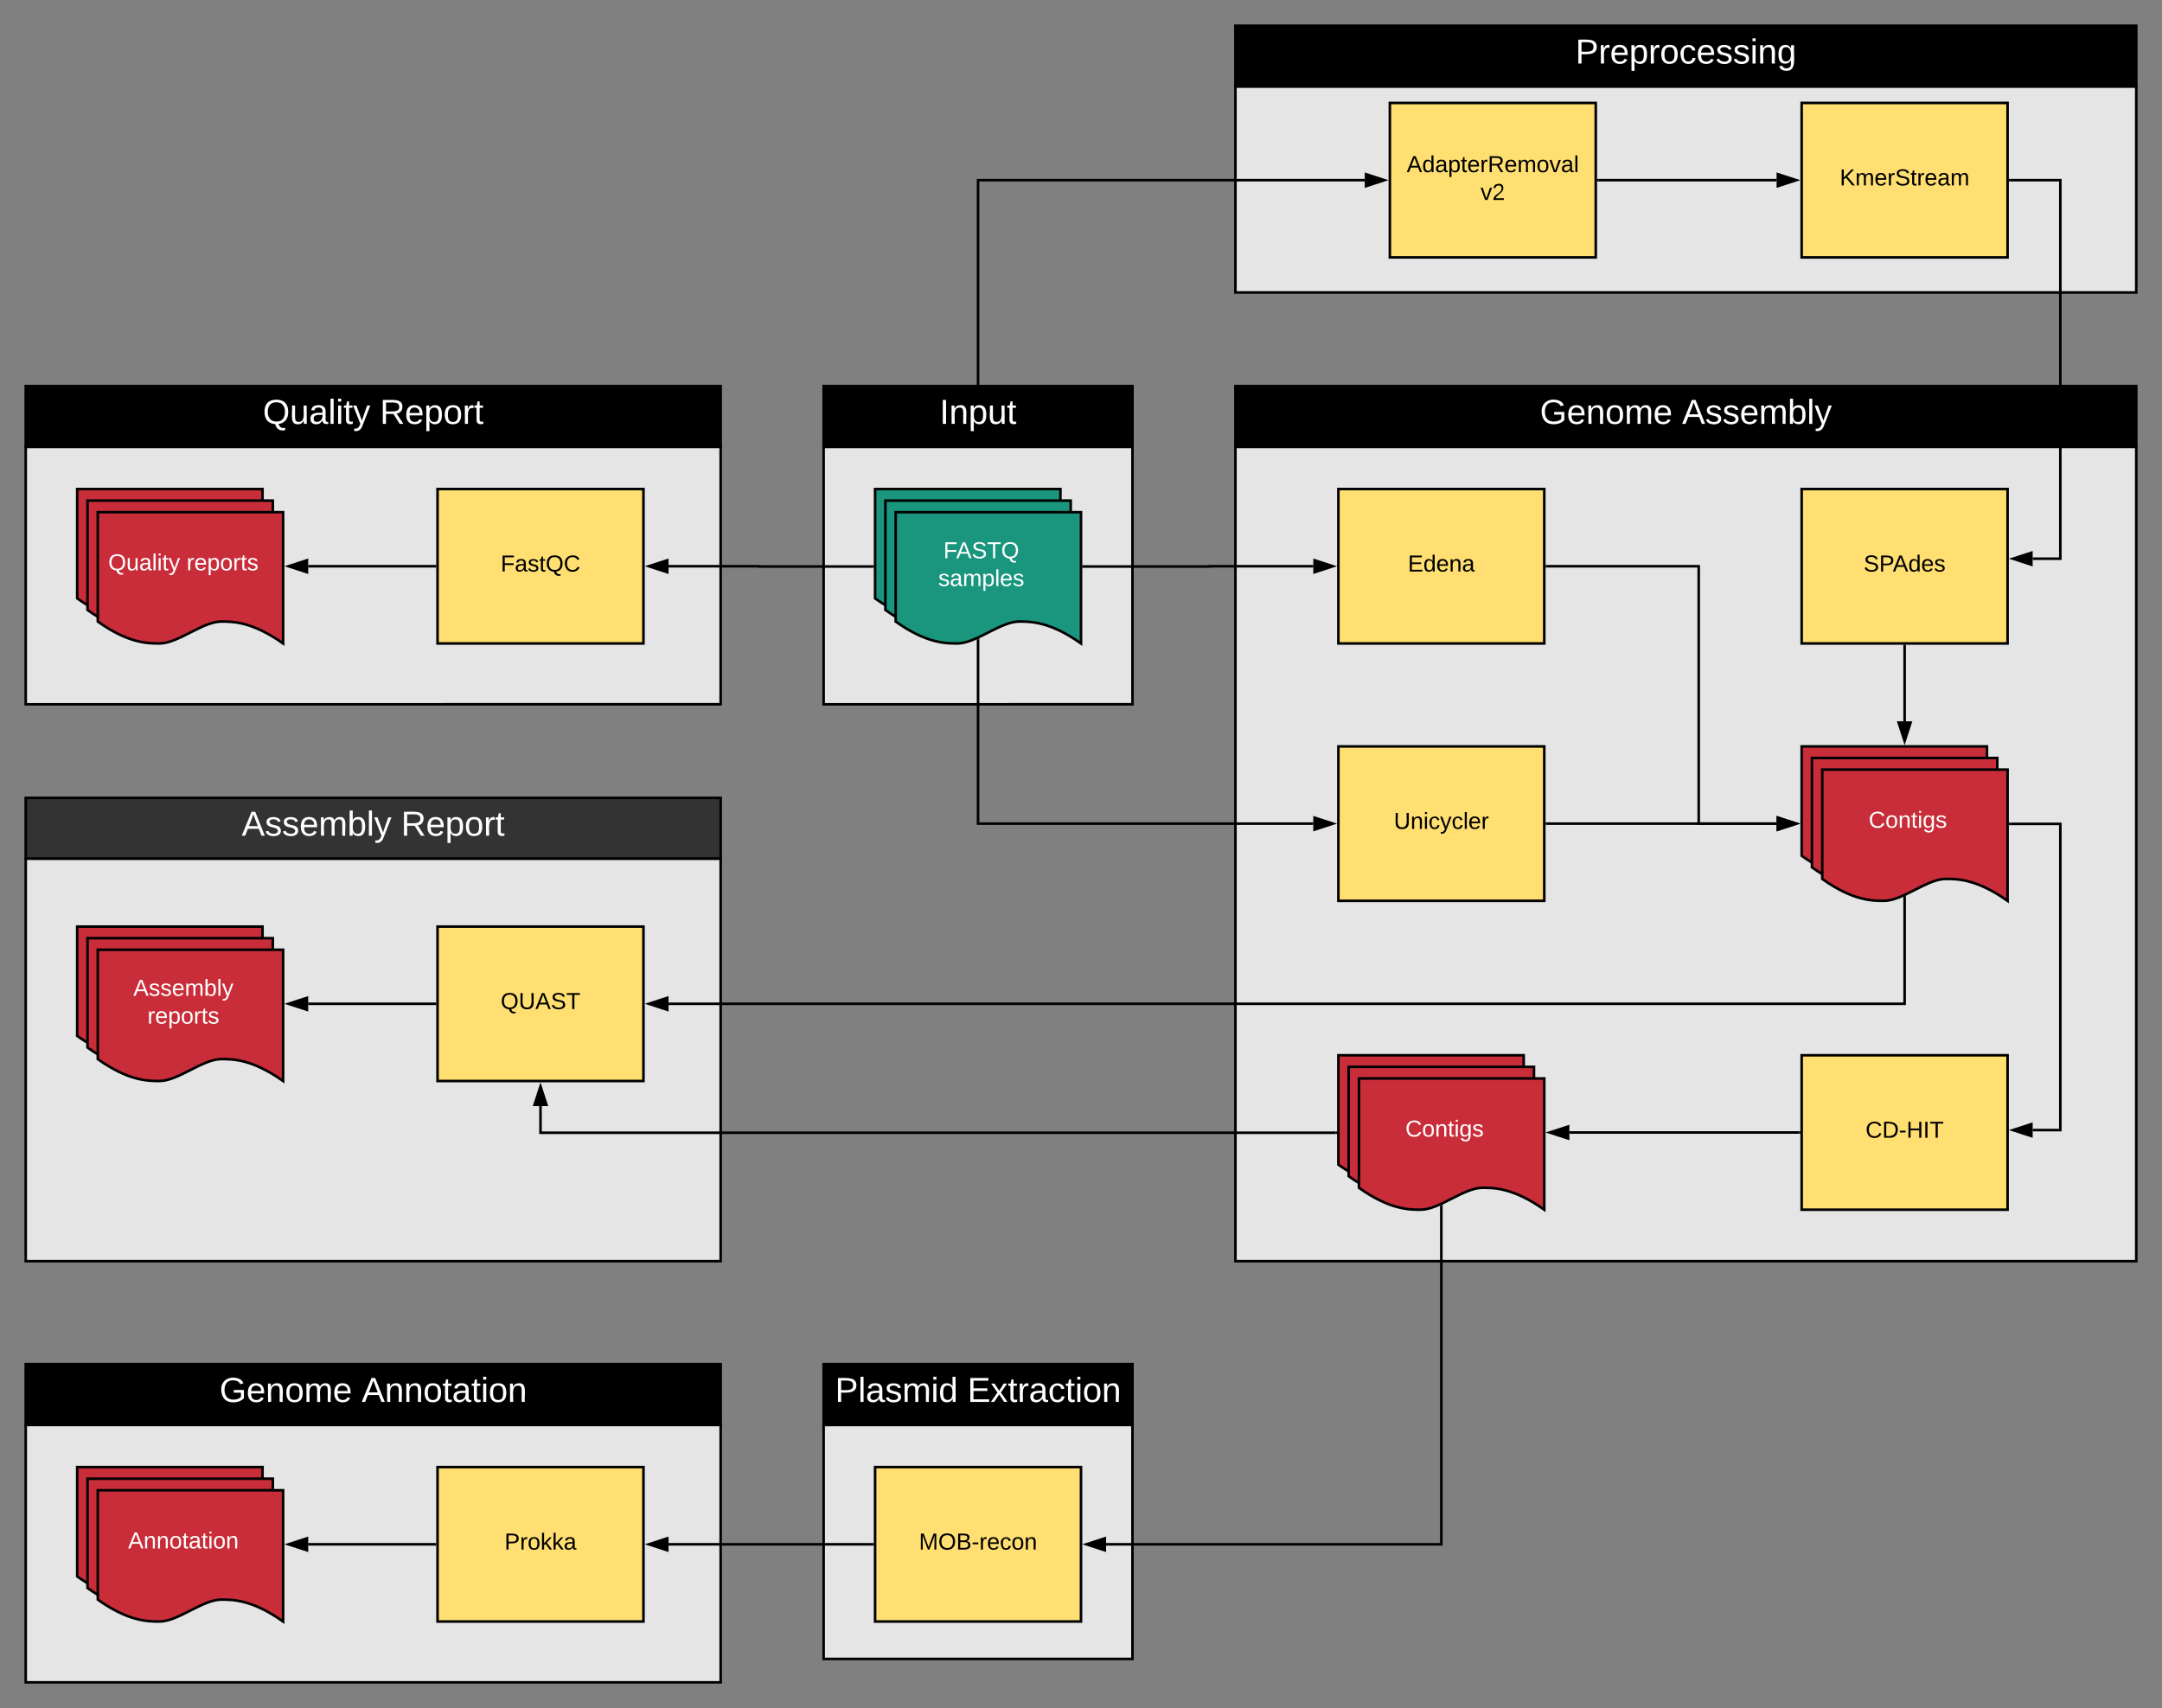 <svg xmlns="http://www.w3.org/2000/svg" xmlns:xlink="http://www.w3.org/1999/xlink" xmlns:lucid="lucid" width="1680" height="1327.27"><rect width="100%" height="100%" fill="#808080" stroke="none"/><g transform="translate(-20 140)" lucid:page-tab-id="0_0"><path d="M40 207.27V160h540v47.27z" stroke="#000" stroke-width="2"/><path d="M580 207.27v200H40v-200z" stroke="#000" stroke-width="2" fill="#e5e5e5"/><use xlink:href="#a" transform="matrix(1,0,0,1,40,160) translate(184.254 29.378)"/><use xlink:href="#b" transform="matrix(1,0,0,1,40,160) translate(275.228 29.378)"/><path d="M980 207.27V160h700v47.27z" stroke="#000" stroke-width="2"/><path d="M1680 207.27V840H980V207.27z" stroke="#000" stroke-width="2" fill="#e5e5e5"/><use xlink:href="#c" transform="matrix(1,0,0,1,980,160) translate(236.581 29.378)"/><use xlink:href="#d" transform="matrix(1,0,0,1,980,160) translate(347.05 29.378)"/><path d="M980-72.73V-120h700v47.27z" stroke="#000" stroke-width="2"/><path d="M1680-72.73v160H980v-160z" stroke="#000" stroke-width="2" fill="#e5e5e5"/><use xlink:href="#e" transform="matrix(1,0,0,1,980,-120) translate(264.217 29.378)"/><path d="M780 238V0h300.5" stroke="#000" stroke-width="2" fill="none"/><path d="M781 239h-2v-1.03h2z"/><path d="M1095.76 0l-14.26 4.64v-9.28zM660 967.27V920h240v47.27z" stroke="#000" stroke-width="2"/><path d="M900 967.27v181.8H660v-181.8z" stroke="#000" stroke-width="2" fill="#e5e5e5"/><use xlink:href="#f" transform="matrix(1,0,0,1,660,920) translate(8.897 29.378)"/><use xlink:href="#g" transform="matrix(1,0,0,1,660,920) translate(111.747 29.378)"/><path d="M40 967.27V920h540v47.27z" stroke="#000" stroke-width="2"/><path d="M580 967.27v200H40v-200z" stroke="#000" stroke-width="2" fill="#e5e5e5"/><use xlink:href="#c" transform="matrix(1,0,0,1,40,920) translate(150.569 29.378)"/><use xlink:href="#h" transform="matrix(1,0,0,1,40,920) translate(261.037 29.378)"/><path d="M698 1060H539.5" stroke="#000" stroke-width="2" fill="none"/><path d="M699 1061h-1.03v-2H699z"/><path d="M524.24 1060l14.26-4.64v9.28zM660 207.27V160h240v47.27z" stroke="#000" stroke-width="2"/><path d="M900 207.27v200H660v-200z" stroke="#000" stroke-width="2" fill="#e5e5e5"/><use xlink:href="#i" transform="matrix(1,0,0,1,660,160) translate(90.123 29.378)"/><path d="M40 527.27V480h540v47.27z" stroke="#000" stroke-width="2" fill="#333"/><path d="M580 527.27V840H40V527.27z" stroke="#000" stroke-width="2" fill="#e5e5e5"/><use xlink:href="#j" transform="matrix(1,0,0,1,40,480) translate(167.822 29.378)"/><use xlink:href="#b" transform="matrix(1,0,0,1,40,480) translate(291.66 29.378)"/><path d="M1140 797.03V1060H879.5" stroke="#000" stroke-width="2" fill="none"/><path d="M1141 797.06h-2v-.57l2-.93z"/><path d="M864.24 1060l14.26-4.64v9.28z" stroke="#000" stroke-width="2"/><path d="M360 580h160v120H360z" stroke="#000" stroke-width="2" fill="#ffdf71"/><use xlink:href="#k" transform="matrix(1,0,0,1,365,585) translate(44.05 59.087)"/><path d="M80 580h144v102c-24.05-17.03-39.02-17.03-48.1-17.03-14.4 0-33.55 17.03-47.95 17.03-8.93 0-24.05 0-47.95-17.03z" stroke="#000" stroke-width="2" fill="#c92d39"/><path d="M88 589h144v102c-24.05-17.03-39.02-17.03-48.1-17.03-14.4 0-33.55 17.03-47.95 17.03-8.93 0-24.05 0-47.95-17.03z" stroke="#000" stroke-width="2" fill="#c92d39"/><path d="M96 598h144v102c-24.05-17.03-39.02-17.03-48.1-17.03-14.4 0-33.55 17.03-47.95 17.03-8.93 0-24.05 0-47.95-17.03z" stroke="#000" stroke-width="2" fill="#c92d39"/><use xlink:href="#l" transform="matrix(1,0,0,1,101,603) translate(22.55 30.806)"/><use xlink:href="#m" transform="matrix(1,0,0,1,101,603) translate(33.55 52.406)"/><path d="M358 640h-98.5" stroke="#000" stroke-width="2" fill="none"/><path d="M359 641h-1.03v-2H359z"/><path d="M244.24 640l14.26-4.64v9.28z" stroke="#000" stroke-width="2"/><path d="M360 240h160v120H360z" stroke="#000" stroke-width="2" fill="#ffdf71"/><use xlink:href="#n" transform="matrix(1,0,0,1,365,245) translate(44.05 59.087)"/><path d="M80 240h144v102c-24.05-17.03-39.02-17.03-48.1-17.03-14.4 0-33.55 17.03-47.95 17.03-8.93 0-24.05 0-47.95-17.03z" stroke="#000" stroke-width="2" fill="#c92d39"/><path d="M88 249h144v102c-24.05-17.03-39.02-17.03-48.1-17.03-14.4 0-33.55 17.03-47.95 17.03-8.93 0-24.05 0-47.95-17.03z" stroke="#000" stroke-width="2" fill="#c92d39"/><path d="M96 258h144v102c-24.05-17.03-39.02-17.03-48.1-17.03-14.4 0-33.55 17.03-47.95 17.03-8.93 0-24.05 0-47.95-17.03z" stroke="#000" stroke-width="2" fill="#c92d39"/><use xlink:href="#o" transform="matrix(1,0,0,1,101,263) translate(3.1 40.181)"/><use xlink:href="#m" transform="matrix(1,0,0,1,101,263) translate(64 40.181)"/><path d="M698 300.2h-88v-.2h-70.5" stroke="#000" stroke-width="2" fill="none"/><path d="M699 301.2h-1.03v-2H699z"/><path d="M524.24 300l14.26-4.64v9.28z" stroke="#000" stroke-width="2"/><path d="M358 300h-98.5" stroke="#000" stroke-width="2" fill="none"/><path d="M359 301h-1.03v-2H359z"/><path d="M244.24 300l14.26-4.64v9.28z" stroke="#000" stroke-width="2"/><path d="M700 240h144v102c-24.05-17.03-39.02-17.03-48.1-17.03-14.4 0-33.55 17.03-47.95 17.03-8.93 0-24.05 0-47.95-17.03z" stroke="#000" stroke-width="2" fill="#19967d"/><path d="M708 249h144v102c-24.05-17.03-39.02-17.03-48.1-17.03-14.4 0-33.55 17.03-47.95 17.03-8.93 0-24.05 0-47.95-17.03z" stroke="#000" stroke-width="2" fill="#19967d"/><path d="M716 258h144v102c-24.05-17.03-39.02-17.03-48.1-17.03-14.4 0-33.55 17.03-47.95 17.03-8.93 0-24.05 0-47.95-17.03z" stroke="#000" stroke-width="2" fill="#19967d"/><use xlink:href="#p" transform="matrix(1,0,0,1,721,263) translate(32.05 30.806)"/><use xlink:href="#q" transform="matrix(1,0,0,1,721,263) translate(28.05 52.406)"/><path d="M1100-60h160V60h-160z" stroke="#000" stroke-width="2" fill="#ffdf71"/><use xlink:href="#r" transform="matrix(1,0,0,1,1105,-55) translate(8.1 48.775)"/><use xlink:href="#s" transform="matrix(1,0,0,1,1105,-55) translate(65.5 70.375)"/><path d="M1420-60h160V60h-160z" stroke="#000" stroke-width="2" fill="#ffdf71"/><use xlink:href="#t" transform="matrix(1,0,0,1,1425,-55) translate(24.6 59.087)"/><path d="M1262 0h138.5" stroke="#000" stroke-width="2" fill="none"/><path d="M1262.03 1H1261v-2h1.03z"/><path d="M1415.76 0l-14.26 4.64v-9.28z" stroke="#000" stroke-width="2"/><path d="M1060 240h160v120h-160z" stroke="#000" stroke-width="2" fill="#ffdf71"/><use xlink:href="#u" transform="matrix(1,0,0,1,1065,245) translate(49 59.087)"/><path d="M1060 440h160v120h-160z" stroke="#000" stroke-width="2" fill="#ffdf71"/><use xlink:href="#v" transform="matrix(1,0,0,1,1065,445) translate(38.1 59.087)"/><path d="M1420 440h144v102c-24.05-17.03-39.02-17.03-48.1-17.03-14.4 0-33.55 17.03-47.95 17.03-8.93 0-24.05 0-47.95-17.03z" stroke="#000" stroke-width="2" fill="#c92d39"/><path d="M1428 449h144v102c-24.05-17.03-39.02-17.03-48.1-17.03-14.4 0-33.55 17.03-47.95 17.03-8.93 0-24.05 0-47.95-17.03z" stroke="#000" stroke-width="2" fill="#c92d39"/><path d="M1436 458h144v102c-24.05-17.03-39.02-17.03-48.1-17.03-14.4 0-33.55 17.03-47.95 17.03-8.93 0-24.05 0-47.95-17.03z" stroke="#000" stroke-width="2" fill="#c92d39"/><use xlink:href="#w" transform="matrix(1,0,0,1,1441,463) translate(31.05 40.181)"/><path d="M1222 500h178.5" stroke="#000" stroke-width="2" fill="none"/><path d="M1222.03 501H1221v-2h1.03z"/><path d="M1415.76 500l-14.26 4.64v-9.28z" stroke="#000" stroke-width="2"/><path d="M1222 300h118v200h60.5" stroke="#000" stroke-width="2" fill="none"/><path d="M1222.03 301H1221v-2h1.03z"/><path d="M1415.76 500l-14.26 4.64v-9.28z" stroke="#000" stroke-width="2"/><path d="M1420 240h160v120h-160z" stroke="#000" stroke-width="2" fill="#ffdf71"/><use xlink:href="#x" transform="matrix(1,0,0,1,1425,245) translate(43.175 59.087)"/><path d="M1420 680h160v120h-160z" stroke="#000" stroke-width="2" fill="#ffdf71"/><use xlink:href="#y" transform="matrix(1,0,0,1,1425,685) translate(44.625 59.087)"/><path d="M1060 680h144v102c-24.05-17.03-39.02-17.03-48.1-17.03-14.4 0-33.55 17.03-47.95 17.03-8.93 0-24.05 0-47.95-17.03z" stroke="#000" stroke-width="2" fill="#c92d39"/><path d="M1068 689h144v102c-24.05-17.03-39.02-17.03-48.1-17.03-14.4 0-33.55 17.03-47.95 17.03-8.93 0-24.05 0-47.95-17.03z" stroke="#000" stroke-width="2" fill="#c92d39"/><path d="M1076 698h144v102c-24.05-17.03-39.02-17.03-48.1-17.03-14.4 0-33.55 17.03-47.95 17.03-8.93 0-24.05 0-47.95-17.03z" stroke="#000" stroke-width="2" fill="#c92d39"/><use xlink:href="#w" transform="matrix(1,0,0,1,1081,703) translate(31.05 40.181)"/><path d="M1500 362v58.5" stroke="#000" stroke-width="2" fill="none"/><path d="M1501 362.03h-2V361h2z"/><path d="M1500 435.76l-4.64-14.26h9.28z" stroke="#000" stroke-width="2"/><path d="M1418 740h-178.5" stroke="#000" stroke-width="2" fill="none"/><path d="M1419 741h-1.03v-2h1.03z"/><path d="M1224.24 740l14.26-4.64v9.28z" stroke="#000" stroke-width="2"/><path d="M862 300.2h98v-.2h80.5" stroke="#000" stroke-width="2" fill="none"/><path d="M862.03 301.2H861v-2h1.03z"/><path d="M1055.76 300l-14.26 4.64v-9.28z" stroke="#000" stroke-width="2"/><path d="M780 357.03V500h260.5" stroke="#000" stroke-width="2" fill="none"/><path d="M781 357.06h-2v-.57l2-.93z"/><path d="M1055.76 500l-14.26 4.64v-9.28z" stroke="#000" stroke-width="2"/><path d="M1582 0h39v294.13h-21.5" stroke="#000" stroke-width="2" fill="none"/><path d="M1582.03 1H1581v-2h1.03z"/><path d="M1584.24 294.13l14.26-4.63v9.27z" stroke="#000" stroke-width="2"/><path d="M1582 500.2h39v237.93h-21.5" stroke="#000" stroke-width="2" fill="none"/><path d="M1582.03 501.2H1581v-2h1.03z"/><path d="M1584.24 738.13l14.26-4.63v9.27z" stroke="#000" stroke-width="2"/><path d="M1058 740.2H440v-20.7" stroke="#000" stroke-width="2" fill="none"/><path d="M1059 741.2h-1.03v-2h1.03z"/><path d="M440 704.24l4.64 14.26h-9.28z" stroke="#000" stroke-width="2"/><path d="M700 1000h160v120H700z" stroke="#000" stroke-width="2" fill="#ffdf71"/><use xlink:href="#z" transform="matrix(1,0,0,1,705,1005) translate(29.075 59.087)"/><path d="M360 1000h160v120H360z" stroke="#000" stroke-width="2" fill="#ffdf71"/><use xlink:href="#A" transform="matrix(1,0,0,1,365,1005) translate(47.025 59.087)"/><path d="M80 1000h144v102c-24.05-17.03-39.02-17.03-48.1-17.03-14.4 0-33.55 17.03-47.95 17.03-8.93 0-24.05 0-47.95-17.03z" stroke="#000" stroke-width="2" fill="#c92d39"/><path d="M88 1009h144v102c-24.05-17.03-39.02-17.03-48.1-17.03-14.4 0-33.55 17.03-47.95 17.03-8.93 0-24.05 0-47.95-17.03z" stroke="#000" stroke-width="2" fill="#c92d39"/><path d="M96 1018h144v102c-24.05-17.03-39.02-17.03-48.1-17.03-14.4 0-33.55 17.03-47.95 17.03-8.93 0-24.05 0-47.95-17.03z" stroke="#000" stroke-width="2" fill="#c92d39"/><g><use xlink:href="#B" transform="matrix(1,0,0,1,101,1023) translate(18.525 40.181)"/></g><path d="M358 1060h-98.5" stroke="#000" stroke-width="2" fill="none"/><path d="M359 1061h-1.03v-2H359z"/><path d="M244.24 1060l14.26-4.64v9.28z" stroke="#000" stroke-width="2"/><path d="M1500 557.03V640H539.5" stroke="#000" stroke-width="2" fill="none"/><path d="M1501 557.06h-2v-.57l2-.93z"/><path d="M524.24 640l14.26-4.64v9.28z" stroke="#000" stroke-width="2"/><defs><path fill="#fff" d="M140-251c81 0 123 46 123 126C263-53 228-8 163 1c7 30 30 48 69 40v23c-55 16-95-15-103-61C56-3 17-48 17-125c0-80 42-126 123-126zm0 227c63 0 89-41 89-101s-29-99-89-99c-61 0-89 39-89 99S79-25 140-24" id="C"/><path fill="#fff" d="M84 4C-5 8 30-112 23-190h32v120c0 31 7 50 39 49 72-2 45-101 50-169h31l1 190h-30c-1-10 1-25-2-33-11 22-28 36-60 37" id="D"/><path fill="#fff" d="M141-36C126-15 110 5 73 4 37 3 15-17 15-53c-1-64 63-63 125-63 3-35-9-54-41-54-24 1-41 7-42 31l-33-3c5-37 33-52 76-52 45 0 72 20 72 64v82c-1 20 7 32 28 27v20c-31 9-61-2-59-35zM48-53c0 20 12 33 32 33 41-3 63-29 60-74-43 2-92-5-92 41" id="E"/><path fill="#fff" d="M24 0v-261h32V0H24" id="F"/><path fill="#fff" d="M24-231v-30h32v30H24zM24 0v-190h32V0H24" id="G"/><path fill="#fff" d="M59-47c-2 24 18 29 38 22v24C64 9 27 4 27-40v-127H5v-23h24l9-43h21v43h35v23H59v120" id="H"/><path fill="#fff" d="M179-190L93 31C79 59 56 82 12 73V49c39 6 53-20 64-50L1-190h34L92-34l54-156h33" id="I"/><g id="a"><use transform="matrix(0.075,0,0,0.075,0,0)" xlink:href="#C"/><use transform="matrix(0.075,0,0,0.075,20.914,0)" xlink:href="#D"/><use transform="matrix(0.075,0,0,0.075,35.852,0)" xlink:href="#E"/><use transform="matrix(0.075,0,0,0.075,50.79,0)" xlink:href="#F"/><use transform="matrix(0.075,0,0,0.075,56.691,0)" xlink:href="#G"/><use transform="matrix(0.075,0,0,0.075,62.591,0)" xlink:href="#H"/><use transform="matrix(0.075,0,0,0.075,70.06,0)" xlink:href="#I"/></g><path fill="#fff" d="M233-177c-1 41-23 64-60 70L243 0h-38l-65-103H63V0H30v-248c88 3 205-21 203 71zM63-129c60-2 137 13 137-47 0-61-80-42-137-45v92" id="J"/><path fill="#fff" d="M100-194c63 0 86 42 84 106H49c0 40 14 67 53 68 26 1 43-12 49-29l28 8c-11 28-37 45-77 45C44 4 14-33 15-96c1-61 26-98 85-98zm52 81c6-60-76-77-97-28-3 7-6 17-6 28h103" id="K"/><path fill="#fff" d="M115-194c55 1 70 41 70 98S169 2 115 4C84 4 66-9 55-30l1 105H24l-1-265h31l2 30c10-21 28-34 59-34zm-8 174c40 0 45-34 45-75s-6-73-45-74c-42 0-51 32-51 76 0 43 10 73 51 73" id="L"/><path fill="#fff" d="M100-194c62-1 85 37 85 99 1 63-27 99-86 99S16-35 15-95c0-66 28-99 85-99zM99-20c44 1 53-31 53-75 0-43-8-75-51-75s-53 32-53 75 10 74 51 75" id="M"/><path fill="#fff" d="M114-163C36-179 61-72 57 0H25l-1-190h30c1 12-1 29 2 39 6-27 23-49 58-41v29" id="N"/><g id="b"><use transform="matrix(0.075,0,0,0.075,0,0)" xlink:href="#J"/><use transform="matrix(0.075,0,0,0.075,19.345,0)" xlink:href="#K"/><use transform="matrix(0.075,0,0,0.075,34.283,0)" xlink:href="#L"/><use transform="matrix(0.075,0,0,0.075,49.222,0)" xlink:href="#M"/><use transform="matrix(0.075,0,0,0.075,64.16,0)" xlink:href="#N"/><use transform="matrix(0.075,0,0,0.075,73.048,0)" xlink:href="#H"/></g><path fill="#fff" d="M143 4C61 4 22-44 18-125c-5-107 100-154 193-111 17 8 29 25 37 43l-32 9c-13-25-37-40-76-40-61 0-88 39-88 99 0 61 29 100 91 101 35 0 62-11 79-27v-45h-74v-28h105v86C228-13 192 4 143 4" id="O"/><path fill="#fff" d="M117-194c89-4 53 116 60 194h-32v-121c0-31-8-49-39-48C34-167 62-67 57 0H25l-1-190h30c1 10-1 24 2 32 11-22 29-35 61-36" id="P"/><path fill="#fff" d="M210-169c-67 3-38 105-44 169h-31v-121c0-29-5-50-35-48C34-165 62-65 56 0H25l-1-190h30c1 10-1 24 2 32 10-44 99-50 107 0 11-21 27-35 58-36 85-2 47 119 55 194h-31v-121c0-29-5-49-35-48" id="Q"/><g id="c"><use transform="matrix(0.075,0,0,0.075,0,0)" xlink:href="#O"/><use transform="matrix(0.075,0,0,0.075,20.914,0)" xlink:href="#K"/><use transform="matrix(0.075,0,0,0.075,35.852,0)" xlink:href="#P"/><use transform="matrix(0.075,0,0,0.075,50.79,0)" xlink:href="#M"/><use transform="matrix(0.075,0,0,0.075,65.728,0)" xlink:href="#Q"/><use transform="matrix(0.075,0,0,0.075,88.061,0)" xlink:href="#K"/></g><path fill="#fff" d="M205 0l-28-72H64L36 0H1l101-248h38L239 0h-34zm-38-99l-47-123c-12 45-31 82-46 123h93" id="R"/><path fill="#fff" d="M135-143c-3-34-86-38-87 0 15 53 115 12 119 90S17 21 10-45l28-5c4 36 97 45 98 0-10-56-113-15-118-90-4-57 82-63 122-42 12 7 21 19 24 35" id="S"/><path fill="#fff" d="M115-194c53 0 69 39 70 98 0 66-23 100-70 100C84 3 66-7 56-30L54 0H23l1-261h32v101c10-23 28-34 59-34zm-8 174c40 0 45-34 45-75 0-40-5-75-45-74-42 0-51 32-51 76 0 43 10 73 51 73" id="T"/><g id="d"><use transform="matrix(0.075,0,0,0.075,0,0)" xlink:href="#R"/><use transform="matrix(0.075,0,0,0.075,17.926,0)" xlink:href="#S"/><use transform="matrix(0.075,0,0,0.075,31.37,0)" xlink:href="#S"/><use transform="matrix(0.075,0,0,0.075,44.815,0)" xlink:href="#K"/><use transform="matrix(0.075,0,0,0.075,59.753,0)" xlink:href="#Q"/><use transform="matrix(0.075,0,0,0.075,82.086,0)" xlink:href="#T"/><use transform="matrix(0.075,0,0,0.075,97.024,0)" xlink:href="#F"/><use transform="matrix(0.075,0,0,0.075,102.925,0)" xlink:href="#I"/></g><path fill="#fff" d="M30-248c87 1 191-15 191 75 0 78-77 80-158 76V0H30v-248zm33 125c57 0 124 11 124-50 0-59-68-47-124-48v98" id="U"/><path fill="#fff" d="M96-169c-40 0-48 33-48 73s9 75 48 75c24 0 41-14 43-38l32 2c-6 37-31 61-74 61-59 0-76-41-82-99-10-93 101-131 147-64 4 7 5 14 7 22l-32 3c-4-21-16-35-41-35" id="V"/><path fill="#fff" d="M177-190C167-65 218 103 67 71c-23-6-38-20-44-43l32-5c15 47 100 32 89-28v-30C133-14 115 1 83 1 29 1 15-40 15-95c0-56 16-97 71-98 29-1 48 16 59 35 1-10 0-23 2-32h30zM94-22c36 0 50-32 50-73 0-42-14-75-50-75-39 0-46 34-46 75s6 73 46 73" id="W"/><g id="e"><use transform="matrix(0.075,0,0,0.075,0,0)" xlink:href="#U"/><use transform="matrix(0.075,0,0,0.075,17.926,0)" xlink:href="#N"/><use transform="matrix(0.075,0,0,0.075,26.814,0)" xlink:href="#K"/><use transform="matrix(0.075,0,0,0.075,41.752,0)" xlink:href="#L"/><use transform="matrix(0.075,0,0,0.075,56.691,0)" xlink:href="#N"/><use transform="matrix(0.075,0,0,0.075,65.579,0)" xlink:href="#M"/><use transform="matrix(0.075,0,0,0.075,80.517,0)" xlink:href="#V"/><use transform="matrix(0.075,0,0,0.075,93.962,0)" xlink:href="#K"/><use transform="matrix(0.075,0,0,0.075,108.9,0)" xlink:href="#S"/><use transform="matrix(0.075,0,0,0.075,122.344,0)" xlink:href="#S"/><use transform="matrix(0.075,0,0,0.075,135.789,0)" xlink:href="#G"/><use transform="matrix(0.075,0,0,0.075,141.69,0)" xlink:href="#P"/><use transform="matrix(0.075,0,0,0.075,156.628,0)" xlink:href="#W"/></g><path fill="#fff" d="M85-194c31 0 48 13 60 33l-1-100h32l1 261h-30c-2-10 0-23-3-31C134-8 116 4 85 4 32 4 16-35 15-94c0-66 23-100 70-100zm9 24c-40 0-46 34-46 75 0 40 6 74 45 74 42 0 51-32 51-76 0-42-9-74-50-73" id="X"/><g id="f"><use transform="matrix(0.075,0,0,0.075,0,0)" xlink:href="#U"/><use transform="matrix(0.075,0,0,0.075,17.926,0)" xlink:href="#F"/><use transform="matrix(0.075,0,0,0.075,23.827,0)" xlink:href="#E"/><use transform="matrix(0.075,0,0,0.075,38.765,0)" xlink:href="#S"/><use transform="matrix(0.075,0,0,0.075,52.209,0)" xlink:href="#Q"/><use transform="matrix(0.075,0,0,0.075,74.542,0)" xlink:href="#G"/><use transform="matrix(0.075,0,0,0.075,80.443,0)" xlink:href="#X"/></g><path fill="#fff" d="M30 0v-248h187v28H63v79h144v27H63v87h162V0H30" id="Y"/><path fill="#fff" d="M141 0L90-78 38 0H4l68-98-65-92h35l48 74 47-74h35l-64 92 68 98h-35" id="Z"/><g id="g"><use transform="matrix(0.075,0,0,0.075,0,0)" xlink:href="#Y"/><use transform="matrix(0.075,0,0,0.075,17.926,0)" xlink:href="#Z"/><use transform="matrix(0.075,0,0,0.075,31.37,0)" xlink:href="#H"/><use transform="matrix(0.075,0,0,0.075,38.84,0)" xlink:href="#N"/><use transform="matrix(0.075,0,0,0.075,47.728,0)" xlink:href="#E"/><use transform="matrix(0.075,0,0,0.075,62.666,0)" xlink:href="#V"/><use transform="matrix(0.075,0,0,0.075,76.11,0)" xlink:href="#H"/><use transform="matrix(0.075,0,0,0.075,83.58,0)" xlink:href="#G"/><use transform="matrix(0.075,0,0,0.075,89.48,0)" xlink:href="#M"/><use transform="matrix(0.075,0,0,0.075,104.419,0)" xlink:href="#P"/></g><g id="h"><use transform="matrix(0.075,0,0,0.075,0,0)" xlink:href="#R"/><use transform="matrix(0.075,0,0,0.075,17.926,0)" xlink:href="#P"/><use transform="matrix(0.075,0,0,0.075,32.864,0)" xlink:href="#P"/><use transform="matrix(0.075,0,0,0.075,47.802,0)" xlink:href="#M"/><use transform="matrix(0.075,0,0,0.075,62.741,0)" xlink:href="#H"/><use transform="matrix(0.075,0,0,0.075,70.21,0)" xlink:href="#E"/><use transform="matrix(0.075,0,0,0.075,85.148,0)" xlink:href="#H"/><use transform="matrix(0.075,0,0,0.075,92.617,0)" xlink:href="#G"/><use transform="matrix(0.075,0,0,0.075,98.518,0)" xlink:href="#M"/><use transform="matrix(0.075,0,0,0.075,113.456,0)" xlink:href="#P"/></g><path fill="#fff" d="M33 0v-248h34V0H33" id="aa"/><g id="i"><use transform="matrix(0.075,0,0,0.075,0,0)" xlink:href="#aa"/><use transform="matrix(0.075,0,0,0.075,7.469,0)" xlink:href="#P"/><use transform="matrix(0.075,0,0,0.075,22.407,0)" xlink:href="#L"/><use transform="matrix(0.075,0,0,0.075,37.346,0)" xlink:href="#D"/><use transform="matrix(0.075,0,0,0.075,52.284,0)" xlink:href="#H"/></g><g id="j"><use transform="matrix(0.075,0,0,0.075,0,0)" xlink:href="#R"/><use transform="matrix(0.075,0,0,0.075,17.926,0)" xlink:href="#S"/><use transform="matrix(0.075,0,0,0.075,31.37,0)" xlink:href="#S"/><use transform="matrix(0.075,0,0,0.075,44.815,0)" xlink:href="#K"/><use transform="matrix(0.075,0,0,0.075,59.753,0)" xlink:href="#Q"/><use transform="matrix(0.075,0,0,0.075,82.086,0)" xlink:href="#T"/><use transform="matrix(0.075,0,0,0.075,97.024,0)" xlink:href="#F"/><use transform="matrix(0.075,0,0,0.075,102.925,0)" xlink:href="#I"/></g><path d="M140-251c81 0 123 46 123 126C263-53 228-8 163 1c7 30 30 48 69 40v23c-55 16-95-15-103-61C56-3 17-48 17-125c0-80 42-126 123-126zm0 227c63 0 89-41 89-101s-29-99-89-99c-61 0-89 39-89 99S79-25 140-24" id="ab"/><path d="M232-93c-1 65-40 97-104 97C67 4 28-28 28-90v-158h33c8 89-33 224 67 224 102 0 64-133 71-224h33v155" id="ac"/><path d="M205 0l-28-72H64L36 0H1l101-248h38L239 0h-34zm-38-99l-47-123c-12 45-31 82-46 123h93" id="ad"/><path d="M185-189c-5-48-123-54-124 2 14 75 158 14 163 119 3 78-121 87-175 55-17-10-28-26-33-46l33-7c5 56 141 63 141-1 0-78-155-14-162-118-5-82 145-84 179-34 5 7 8 16 11 25" id="ae"/><path d="M127-220V0H93v-220H8v-28h204v28h-85" id="af"/><g id="k"><use transform="matrix(0.05,0,0,0.05,0,0)" xlink:href="#ab"/><use transform="matrix(0.05,0,0,0.05,14,0)" xlink:href="#ac"/><use transform="matrix(0.05,0,0,0.05,26.95,0)" xlink:href="#ad"/><use transform="matrix(0.05,0,0,0.05,38.95,0)" xlink:href="#ae"/><use transform="matrix(0.05,0,0,0.05,50.95,0)" xlink:href="#af"/></g><g id="l"><use transform="matrix(0.05,0,0,0.05,0,0)" xlink:href="#R"/><use transform="matrix(0.05,0,0,0.05,12,0)" xlink:href="#S"/><use transform="matrix(0.05,0,0,0.05,21,0)" xlink:href="#S"/><use transform="matrix(0.05,0,0,0.05,30,0)" xlink:href="#K"/><use transform="matrix(0.05,0,0,0.05,40,0)" xlink:href="#Q"/><use transform="matrix(0.05,0,0,0.05,54.95,0)" xlink:href="#T"/><use transform="matrix(0.05,0,0,0.05,64.95,0)" xlink:href="#F"/><use transform="matrix(0.05,0,0,0.05,68.9,0)" xlink:href="#I"/></g><g id="m"><use transform="matrix(0.05,0,0,0.05,0,0)" xlink:href="#N"/><use transform="matrix(0.05,0,0,0.05,5.95,0)" xlink:href="#K"/><use transform="matrix(0.05,0,0,0.05,15.95,0)" xlink:href="#L"/><use transform="matrix(0.05,0,0,0.05,25.95,0)" xlink:href="#M"/><use transform="matrix(0.05,0,0,0.05,35.95,0)" xlink:href="#N"/><use transform="matrix(0.05,0,0,0.05,41.9,0)" xlink:href="#H"/><use transform="matrix(0.05,0,0,0.05,46.9,0)" xlink:href="#S"/></g><path d="M63-220v92h138v28H63V0H30v-248h175v28H63" id="ag"/><path d="M141-36C126-15 110 5 73 4 37 3 15-17 15-53c-1-64 63-63 125-63 3-35-9-54-41-54-24 1-41 7-42 31l-33-3c5-37 33-52 76-52 45 0 72 20 72 64v82c-1 20 7 32 28 27v20c-31 9-61-2-59-35zM48-53c0 20 12 33 32 33 41-3 63-29 60-74-43 2-92-5-92 41" id="ah"/><path d="M135-143c-3-34-86-38-87 0 15 53 115 12 119 90S17 21 10-45l28-5c4 36 97 45 98 0-10-56-113-15-118-90-4-57 82-63 122-42 12 7 21 19 24 35" id="ai"/><path d="M59-47c-2 24 18 29 38 22v24C64 9 27 4 27-40v-127H5v-23h24l9-43h21v43h35v23H59v120" id="aj"/><path d="M212-179c-10-28-35-45-73-45-59 0-87 40-87 99 0 60 29 101 89 101 43 0 62-24 78-52l27 14C228-24 195 4 139 4 59 4 22-46 18-125c-6-104 99-153 187-111 19 9 31 26 39 46" id="ak"/><g id="n"><use transform="matrix(0.05,0,0,0.05,0,0)" xlink:href="#ag"/><use transform="matrix(0.05,0,0,0.05,10.95,0)" xlink:href="#ah"/><use transform="matrix(0.05,0,0,0.05,20.95,0)" xlink:href="#ai"/><use transform="matrix(0.05,0,0,0.05,29.95,0)" xlink:href="#aj"/><use transform="matrix(0.05,0,0,0.05,34.95,0)" xlink:href="#ab"/><use transform="matrix(0.05,0,0,0.05,48.95,0)" xlink:href="#ak"/></g><g id="o"><use transform="matrix(0.05,0,0,0.05,0,0)" xlink:href="#C"/><use transform="matrix(0.05,0,0,0.05,14,0)" xlink:href="#D"/><use transform="matrix(0.05,0,0,0.05,24,0)" xlink:href="#E"/><use transform="matrix(0.05,0,0,0.05,34,0)" xlink:href="#F"/><use transform="matrix(0.05,0,0,0.05,37.95,0)" xlink:href="#G"/><use transform="matrix(0.05,0,0,0.05,41.9,0)" xlink:href="#H"/><use transform="matrix(0.05,0,0,0.05,46.9,0)" xlink:href="#I"/></g><path fill="#fff" d="M63-220v92h138v28H63V0H30v-248h175v28H63" id="al"/><path fill="#fff" d="M185-189c-5-48-123-54-124 2 14 75 158 14 163 119 3 78-121 87-175 55-17-10-28-26-33-46l33-7c5 56 141 63 141-1 0-78-155-14-162-118-5-82 145-84 179-34 5 7 8 16 11 25" id="am"/><path fill="#fff" d="M127-220V0H93v-220H8v-28h204v28h-85" id="an"/><g id="p"><use transform="matrix(0.05,0,0,0.05,0,0)" xlink:href="#al"/><use transform="matrix(0.05,0,0,0.05,9.95,0)" xlink:href="#R"/><use transform="matrix(0.05,0,0,0.05,21.95,0)" xlink:href="#am"/><use transform="matrix(0.05,0,0,0.05,33.95,0)" xlink:href="#an"/><use transform="matrix(0.05,0,0,0.05,44.9,0)" xlink:href="#C"/></g><g id="q"><use transform="matrix(0.05,0,0,0.05,0,0)" xlink:href="#S"/><use transform="matrix(0.05,0,0,0.05,9,0)" xlink:href="#E"/><use transform="matrix(0.05,0,0,0.05,19,0)" xlink:href="#Q"/><use transform="matrix(0.05,0,0,0.05,33.95,0)" xlink:href="#L"/><use transform="matrix(0.05,0,0,0.05,43.95,0)" xlink:href="#F"/><use transform="matrix(0.05,0,0,0.05,47.9,0)" xlink:href="#K"/><use transform="matrix(0.05,0,0,0.05,57.9,0)" xlink:href="#S"/></g><path d="M85-194c31 0 48 13 60 33l-1-100h32l1 261h-30c-2-10 0-23-3-31C134-8 116 4 85 4 32 4 16-35 15-94c0-66 23-100 70-100zm9 24c-40 0-46 34-46 75 0 40 6 74 45 74 42 0 51-32 51-76 0-42-9-74-50-73" id="ao"/><path d="M115-194c55 1 70 41 70 98S169 2 115 4C84 4 66-9 55-30l1 105H24l-1-265h31l2 30c10-21 28-34 59-34zm-8 174c40 0 45-34 45-75s-6-73-45-74c-42 0-51 32-51 76 0 43 10 73 51 73" id="ap"/><path d="M100-194c63 0 86 42 84 106H49c0 40 14 67 53 68 26 1 43-12 49-29l28 8c-11 28-37 45-77 45C44 4 14-33 15-96c1-61 26-98 85-98zm52 81c6-60-76-77-97-28-3 7-6 17-6 28h103" id="aq"/><path d="M114-163C36-179 61-72 57 0H25l-1-190h30c1 12-1 29 2 39 6-27 23-49 58-41v29" id="ar"/><path d="M233-177c-1 41-23 64-60 70L243 0h-38l-65-103H63V0H30v-248c88 3 205-21 203 71zM63-129c60-2 137 13 137-47 0-61-80-42-137-45v92" id="as"/><path d="M210-169c-67 3-38 105-44 169h-31v-121c0-29-5-50-35-48C34-165 62-65 56 0H25l-1-190h30c1 10-1 24 2 32 10-44 99-50 107 0 11-21 27-35 58-36 85-2 47 119 55 194h-31v-121c0-29-5-49-35-48" id="at"/><path d="M100-194c62-1 85 37 85 99 1 63-27 99-86 99S16-35 15-95c0-66 28-99 85-99zM99-20c44 1 53-31 53-75 0-43-8-75-51-75s-53 32-53 75 10 74 51 75" id="au"/><path d="M108 0H70L1-190h34L89-25l56-165h34" id="av"/><path d="M24 0v-261h32V0H24" id="aw"/><g id="r"><use transform="matrix(0.05,0,0,0.05,0,0)" xlink:href="#ad"/><use transform="matrix(0.05,0,0,0.05,12,0)" xlink:href="#ao"/><use transform="matrix(0.05,0,0,0.05,22,0)" xlink:href="#ah"/><use transform="matrix(0.05,0,0,0.05,32,0)" xlink:href="#ap"/><use transform="matrix(0.05,0,0,0.05,42,0)" xlink:href="#aj"/><use transform="matrix(0.05,0,0,0.05,47,0)" xlink:href="#aq"/><use transform="matrix(0.05,0,0,0.05,57,0)" xlink:href="#ar"/><use transform="matrix(0.05,0,0,0.05,62.95,0)" xlink:href="#as"/><use transform="matrix(0.05,0,0,0.05,75.9,0)" xlink:href="#aq"/><use transform="matrix(0.05,0,0,0.05,85.9,0)" xlink:href="#at"/><use transform="matrix(0.05,0,0,0.05,100.85,0)" xlink:href="#au"/><use transform="matrix(0.05,0,0,0.05,110.85,0)" xlink:href="#av"/><use transform="matrix(0.05,0,0,0.05,119.85,0)" xlink:href="#ah"/><use transform="matrix(0.05,0,0,0.05,129.85,0)" xlink:href="#aw"/></g><path d="M101-251c82-7 93 87 43 132L82-64C71-53 59-42 53-27h129V0H18c2-99 128-94 128-182 0-28-16-43-45-43s-46 15-49 41l-32-3c6-41 34-60 81-64" id="ax"/><g id="s"><use transform="matrix(0.05,0,0,0.05,0,0)" xlink:href="#av"/><use transform="matrix(0.05,0,0,0.05,9,0)" xlink:href="#ax"/></g><path d="M194 0L95-120 63-95V0H30v-248h33v124l119-124h40L117-140 236 0h-42" id="ay"/><g id="t"><use transform="matrix(0.05,0,0,0.05,0,0)" xlink:href="#ay"/><use transform="matrix(0.05,0,0,0.05,12,0)" xlink:href="#at"/><use transform="matrix(0.05,0,0,0.05,26.95,0)" xlink:href="#aq"/><use transform="matrix(0.05,0,0,0.05,36.95,0)" xlink:href="#ar"/><use transform="matrix(0.05,0,0,0.05,42.9,0)" xlink:href="#ae"/><use transform="matrix(0.05,0,0,0.05,54.9,0)" xlink:href="#aj"/><use transform="matrix(0.05,0,0,0.05,59.9,0)" xlink:href="#ar"/><use transform="matrix(0.05,0,0,0.05,65.85,0)" xlink:href="#aq"/><use transform="matrix(0.05,0,0,0.05,75.85,0)" xlink:href="#ah"/><use transform="matrix(0.05,0,0,0.05,85.85,0)" xlink:href="#at"/></g><path d="M30 0v-248h187v28H63v79h144v27H63v87h162V0H30" id="az"/><path d="M117-194c89-4 53 116 60 194h-32v-121c0-31-8-49-39-48C34-167 62-67 57 0H25l-1-190h30c1 10-1 24 2 32 11-22 29-35 61-36" id="aA"/><g id="u"><use transform="matrix(0.05,0,0,0.05,0,0)" xlink:href="#az"/><use transform="matrix(0.05,0,0,0.05,12,0)" xlink:href="#ao"/><use transform="matrix(0.05,0,0,0.05,22,0)" xlink:href="#aq"/><use transform="matrix(0.05,0,0,0.05,32,0)" xlink:href="#aA"/><use transform="matrix(0.05,0,0,0.05,42,0)" xlink:href="#ah"/></g><path d="M24-231v-30h32v30H24zM24 0v-190h32V0H24" id="aB"/><path d="M96-169c-40 0-48 33-48 73s9 75 48 75c24 0 41-14 43-38l32 2c-6 37-31 61-74 61-59 0-76-41-82-99-10-93 101-131 147-64 4 7 5 14 7 22l-32 3c-4-21-16-35-41-35" id="aC"/><path d="M179-190L93 31C79 59 56 82 12 73V49c39 6 53-20 64-50L1-190h34L92-34l54-156h33" id="aD"/><g id="v"><use transform="matrix(0.05,0,0,0.05,0,0)" xlink:href="#ac"/><use transform="matrix(0.05,0,0,0.05,12.95,0)" xlink:href="#aA"/><use transform="matrix(0.05,0,0,0.05,22.95,0)" xlink:href="#aB"/><use transform="matrix(0.05,0,0,0.05,26.9,0)" xlink:href="#aC"/><use transform="matrix(0.05,0,0,0.05,35.9,0)" xlink:href="#aD"/><use transform="matrix(0.05,0,0,0.05,44.9,0)" xlink:href="#aC"/><use transform="matrix(0.05,0,0,0.05,53.9,0)" xlink:href="#aw"/><use transform="matrix(0.05,0,0,0.05,57.85,0)" xlink:href="#aq"/><use transform="matrix(0.05,0,0,0.05,67.85,0)" xlink:href="#ar"/></g><path fill="#fff" d="M212-179c-10-28-35-45-73-45-59 0-87 40-87 99 0 60 29 101 89 101 43 0 62-24 78-52l27 14C228-24 195 4 139 4 59 4 22-46 18-125c-6-104 99-153 187-111 19 9 31 26 39 46" id="aE"/><g id="w"><use transform="matrix(0.05,0,0,0.05,0,0)" xlink:href="#aE"/><use transform="matrix(0.05,0,0,0.05,12.95,0)" xlink:href="#M"/><use transform="matrix(0.05,0,0,0.05,22.95,0)" xlink:href="#P"/><use transform="matrix(0.05,0,0,0.05,32.95,0)" xlink:href="#H"/><use transform="matrix(0.05,0,0,0.05,37.95,0)" xlink:href="#G"/><use transform="matrix(0.05,0,0,0.05,41.9,0)" xlink:href="#W"/><use transform="matrix(0.05,0,0,0.05,51.9,0)" xlink:href="#S"/></g><path d="M30-248c87 1 191-15 191 75 0 78-77 80-158 76V0H30v-248zm33 125c57 0 124 11 124-50 0-59-68-47-124-48v98" id="aF"/><g id="x"><use transform="matrix(0.05,0,0,0.05,0,0)" xlink:href="#ae"/><use transform="matrix(0.05,0,0,0.05,12,0)" xlink:href="#aF"/><use transform="matrix(0.05,0,0,0.05,22.65,0)" xlink:href="#ad"/><use transform="matrix(0.05,0,0,0.05,34.65,0)" xlink:href="#ao"/><use transform="matrix(0.05,0,0,0.05,44.65,0)" xlink:href="#aq"/><use transform="matrix(0.05,0,0,0.05,54.65,0)" xlink:href="#ai"/></g><path d="M30-248c118-7 216 8 213 122C240-48 200 0 122 0H30v-248zM63-27c89 8 146-16 146-99s-60-101-146-95v194" id="aG"/><path d="M16-82v-28h88v28H16" id="aH"/><path d="M197 0v-115H63V0H30v-248h33v105h134v-105h34V0h-34" id="aI"/><path d="M33 0v-248h34V0H33" id="aJ"/><g id="y"><use transform="matrix(0.05,0,0,0.05,0,0)" xlink:href="#ak"/><use transform="matrix(0.05,0,0,0.05,12.95,0)" xlink:href="#aG"/><use transform="matrix(0.05,0,0,0.05,25.9,0)" xlink:href="#aH"/><use transform="matrix(0.05,0,0,0.05,31.85,0)" xlink:href="#aI"/><use transform="matrix(0.05,0,0,0.05,44.8,0)" xlink:href="#aJ"/><use transform="matrix(0.05,0,0,0.05,49.8,0)" xlink:href="#af"/></g><path d="M240 0l2-218c-23 76-54 145-80 218h-23L58-218 59 0H30v-248h44l77 211c21-75 51-140 76-211h43V0h-30" id="aK"/><path d="M140-251c81 0 123 46 123 126C263-46 219 4 140 4 59 4 17-45 17-125s42-126 123-126zm0 227c63 0 89-41 89-101s-29-99-89-99c-61 0-89 39-89 99S79-25 140-24" id="aL"/><path d="M160-131c35 5 61 23 61 61C221 17 115-2 30 0v-248c76 3 177-17 177 60 0 33-19 50-47 57zm-97-11c50-1 110 9 110-42 0-47-63-36-110-37v79zm0 115c55-2 124 14 124-45 0-56-70-42-124-44v89" id="aM"/><g id="z"><use transform="matrix(0.05,0,0,0.05,0,0)" xlink:href="#aK"/><use transform="matrix(0.05,0,0,0.05,14.95,0)" xlink:href="#aL"/><use transform="matrix(0.05,0,0,0.05,28.95,0)" xlink:href="#aM"/><use transform="matrix(0.05,0,0,0.05,40.95,0)" xlink:href="#aH"/><use transform="matrix(0.05,0,0,0.05,46.9,0)" xlink:href="#ar"/><use transform="matrix(0.05,0,0,0.05,52.85,0)" xlink:href="#aq"/><use transform="matrix(0.05,0,0,0.05,62.85,0)" xlink:href="#aC"/><use transform="matrix(0.05,0,0,0.05,71.85,0)" xlink:href="#au"/><use transform="matrix(0.05,0,0,0.05,81.85,0)" xlink:href="#aA"/></g><path d="M143 0L79-87 56-68V0H24v-261h32v163l83-92h37l-77 82L181 0h-38" id="aN"/><g id="A"><use transform="matrix(0.05,0,0,0.05,0,0)" xlink:href="#aF"/><use transform="matrix(0.05,0,0,0.05,12,0)" xlink:href="#ar"/><use transform="matrix(0.05,0,0,0.05,17.95,0)" xlink:href="#au"/><use transform="matrix(0.05,0,0,0.05,27.95,0)" xlink:href="#aN"/><use transform="matrix(0.05,0,0,0.05,36.95,0)" xlink:href="#aN"/><use transform="matrix(0.05,0,0,0.05,45.95,0)" xlink:href="#ah"/></g><g id="B"><use transform="matrix(0.05,0,0,0.05,0,0)" xlink:href="#R"/><use transform="matrix(0.05,0,0,0.05,12,0)" xlink:href="#P"/><use transform="matrix(0.05,0,0,0.05,22,0)" xlink:href="#P"/><use transform="matrix(0.05,0,0,0.05,32,0)" xlink:href="#M"/><use transform="matrix(0.05,0,0,0.05,42,0)" xlink:href="#H"/><use transform="matrix(0.05,0,0,0.05,47,0)" xlink:href="#E"/><use transform="matrix(0.05,0,0,0.05,57,0)" xlink:href="#H"/><use transform="matrix(0.05,0,0,0.05,62,0)" xlink:href="#G"/><use transform="matrix(0.05,0,0,0.05,65.95,0)" xlink:href="#M"/><use transform="matrix(0.05,0,0,0.05,75.95,0)" xlink:href="#P"/></g></defs></g></svg>